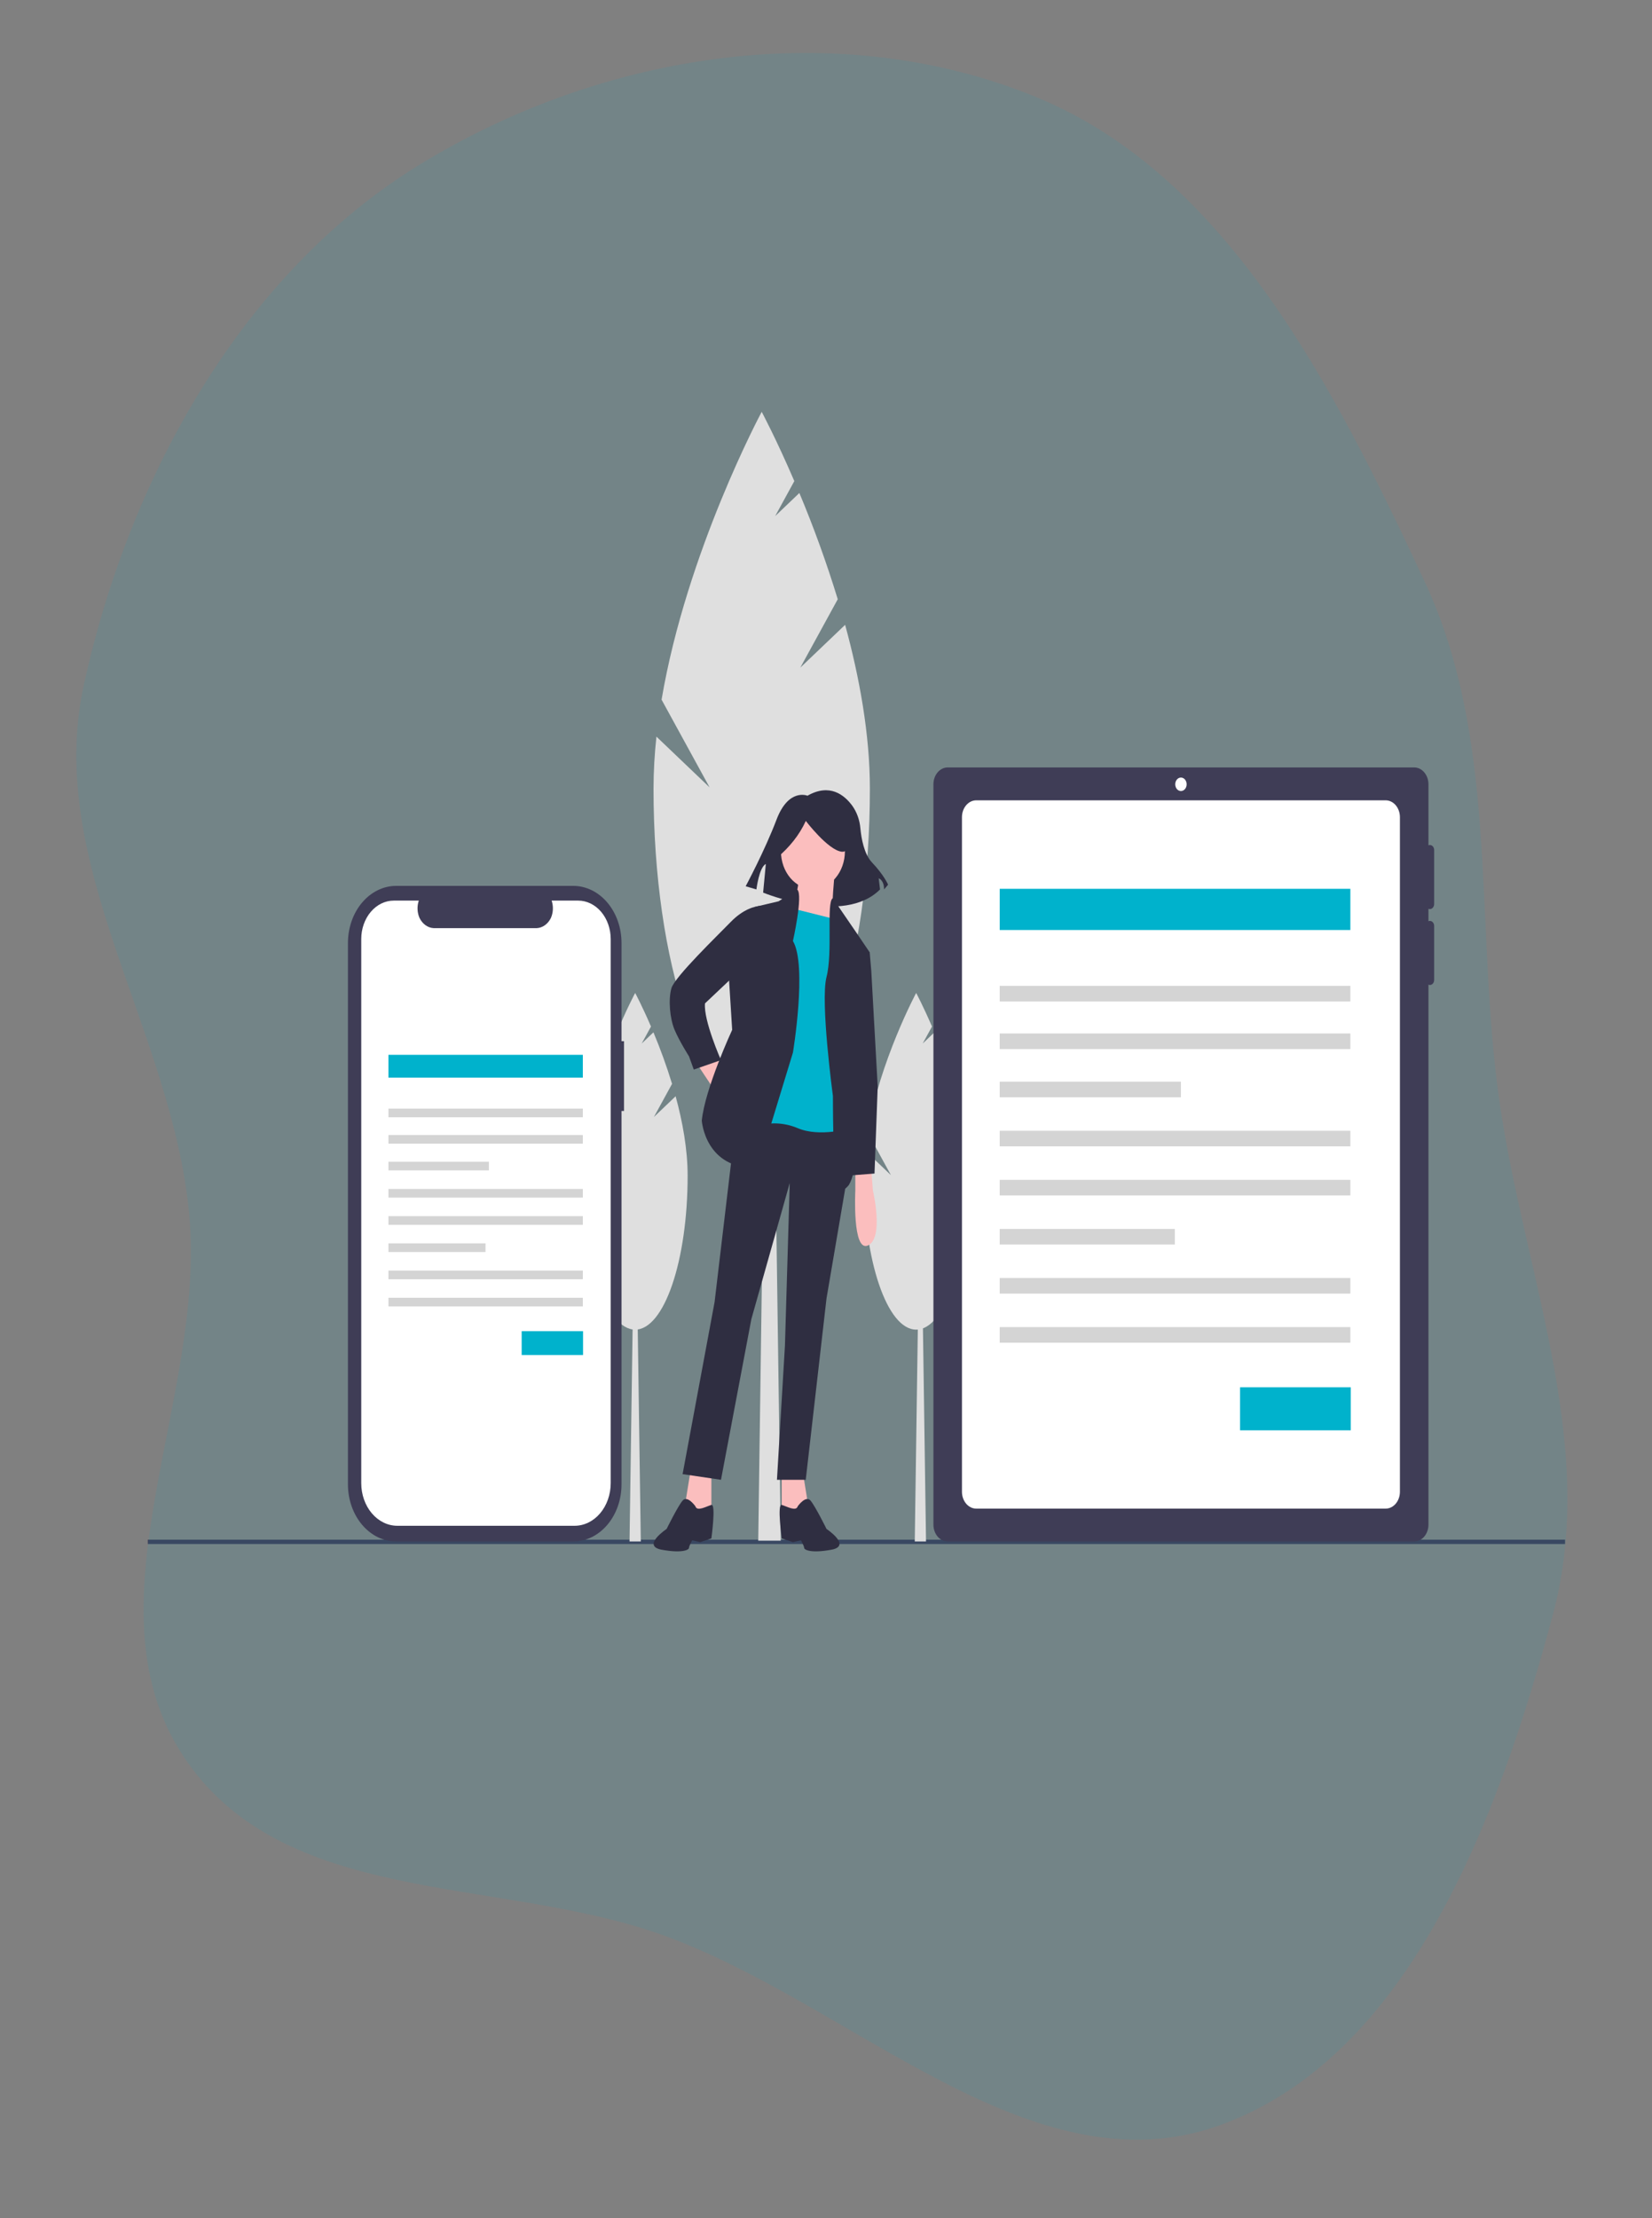 <svg width="380" height="510" viewBox="0 0 380 510" fill="none" xmlns="http://www.w3.org/2000/svg">
<rect x="0" y="0" width="380" height="510" fill="#808080" stroke="none"/>
<g clip-path="url(#clip0_209_47)">
<path d="M360 354H34V355H360V354Z" fill="#3F3D56"/>
<path fill-rule="evenodd" clip-rule="evenodd" d="M152.15 444.81C114.349 431.335 64.98 438.535 42.074 403.623C19.18 368.729 47.449 321.577 43.529 279.257C39.611 236.952 10.242 198.811 19.277 157.495C29.849 109.144 56.087 62.758 96.282 38.006C138.561 11.971 192.894 3.531 238.611 22.432C282.222 40.461 306.82 88.918 327.689 133.675C344.389 169.491 339.442 209.646 344.373 249.252C349.543 290.774 367.956 330.863 357.244 371.053C344.674 418.214 324.034 473.006 280.57 488.637C237.067 504.282 195.85 460.387 152.15 444.81Z" fill="#00B2CC" fill-opacity="0.1"/>
<g clip-path="url(#clip1_209_47)">
<path d="M213.007 354.415H210.417L211.28 294.558H212.144L213.007 354.415Z" fill="#DFDFDF"/>
<path d="M215.051 256.819L219.225 249.196C217.987 245.155 216.558 241.2 214.943 237.35L212.243 239.926L214.381 236.023C212.344 231.285 210.741 228.3 210.741 228.3C210.741 228.3 202.368 243.889 199.571 260.394L204.928 270.177L198.998 264.517C198.787 266.44 198.678 268.376 198.672 270.315C198.672 289.863 204.076 305.71 210.741 305.71C217.406 305.71 222.809 289.863 222.809 270.315C222.809 264.255 221.649 257.915 220.048 252.05L215.051 256.819Z" fill="#DFDFDF"/>
<path d="M147.399 354.415H144.809L145.673 294.558H146.536L147.399 354.415Z" fill="#DFDFDF"/>
<path d="M150.414 256.819L154.589 249.196C153.351 245.155 151.921 241.2 150.306 237.35L147.606 239.926L149.744 236.023C147.707 231.285 146.104 228.3 146.104 228.3C146.104 228.3 137.732 243.889 134.934 260.394L140.291 270.177L134.361 264.517C134.15 266.44 134.041 268.376 134.036 270.315C134.036 289.863 139.439 305.71 146.104 305.71C152.769 305.71 158.172 289.863 158.172 270.315C158.172 264.255 157.012 257.915 155.411 252.05L150.414 256.819Z" fill="#DFDFDF"/>
<path d="M179.593 354.23H174.412L176.139 231.116H177.866L179.593 354.23Z" fill="#DFDFDF"/>
<path d="M184.096 153.493L192.704 137.775C190.151 129.443 187.203 121.288 183.873 113.349L178.307 118.661L182.714 110.613C178.514 100.844 175.209 94.689 175.209 94.689C175.209 94.689 157.946 126.832 152.179 160.865L163.225 181.035L150.997 169.365C150.561 173.33 150.337 177.323 150.326 181.32C150.326 221.626 161.466 254.301 175.209 254.301C188.952 254.301 200.093 221.626 200.093 181.32C200.093 168.825 197.701 155.752 194.4 143.66L184.096 153.493Z" fill="#DFDFDF"/>
<path d="M328.907 209.018C329.036 209.018 329.164 208.988 329.284 208.93C329.403 208.871 329.512 208.785 329.603 208.677C329.694 208.569 329.767 208.441 329.816 208.3C329.866 208.159 329.891 208.008 329.891 207.855V195.447C329.893 195.261 329.856 195.077 329.784 194.91C329.712 194.744 329.607 194.602 329.478 194.494C329.349 194.387 329.199 194.318 329.043 194.294C328.886 194.27 328.727 194.291 328.579 194.355V180.326C328.579 179.816 328.494 179.312 328.329 178.842C328.164 178.371 327.922 177.944 327.618 177.584C327.313 177.224 326.951 176.938 326.553 176.743C326.155 176.549 325.728 176.448 325.297 176.448H217.992C217.561 176.448 217.134 176.549 216.736 176.743C216.338 176.938 215.976 177.224 215.672 177.584C215.367 177.944 215.125 178.371 214.96 178.842C214.795 179.312 214.71 179.816 214.71 180.326V350.542C214.71 351.57 215.056 352.557 215.672 353.284C216.287 354.011 217.122 354.419 217.992 354.419H325.297C326.167 354.419 327.002 354.011 327.618 353.284C328.233 352.557 328.579 351.57 328.579 350.542V226.395C328.727 226.46 328.886 226.481 329.043 226.457C329.199 226.432 329.348 226.364 329.478 226.256C329.607 226.149 329.712 226.006 329.784 225.84C329.856 225.674 329.893 225.49 329.891 225.303V212.895C329.893 212.709 329.856 212.525 329.784 212.359C329.712 212.193 329.607 212.05 329.478 211.942C329.348 211.835 329.199 211.766 329.043 211.742C328.886 211.718 328.727 211.739 328.579 211.803V208.947C328.684 208.993 328.795 209.017 328.907 209.018V209.018Z" fill="#3F3D56"/>
<path d="M318.734 184.009C319.165 184.009 319.592 184.11 319.99 184.304C320.388 184.499 320.75 184.785 321.055 185.145C321.359 185.505 321.601 185.932 321.766 186.403C321.931 186.873 322.016 187.377 322.016 187.887V342.981C322.016 344.01 321.67 344.996 321.055 345.723C320.439 346.45 319.605 346.859 318.734 346.859H224.555C223.685 346.859 222.85 346.45 222.235 345.723C221.619 344.996 221.273 344.01 221.273 342.981V187.887C221.273 186.858 221.619 185.872 222.235 185.145C222.85 184.418 223.685 184.009 224.555 184.009H318.734Z" fill="white"/>
<path d="M271.645 181.877C272.37 181.877 272.957 181.182 272.957 180.326C272.957 179.469 272.37 178.775 271.645 178.775C270.92 178.775 270.332 179.469 270.332 180.326C270.332 181.182 270.92 181.877 271.645 181.877Z" fill="white"/>
<path d="M310.616 204.355H229.959V213.826H310.616V204.355Z" fill="#00B2CC"/>
<path d="M310.616 226.664H229.959V230.251H310.616V226.664Z" fill="#D4D4D4"/>
<path d="M310.616 237.613H229.959V241.2H310.616V237.613Z" fill="#D4D4D4"/>
<path d="M271.634 248.701H229.959V252.288H271.634V248.701Z" fill="#D4D4D4"/>
<path d="M310.616 259.985H229.959V263.572H310.616V259.985Z" fill="#D4D4D4"/>
<path d="M310.616 271.27H229.959V274.857H310.616V271.27Z" fill="#D4D4D4"/>
<path d="M270.239 282.554H229.959V286.141H270.239V282.554Z" fill="#D4D4D4"/>
<path d="M310.616 293.838H229.959V297.426H310.616V293.838Z" fill="#D4D4D4"/>
<path d="M310.616 305.123H229.959V308.71H310.616V305.123Z" fill="#D4D4D4"/>
<path d="M310.712 318.964H285.242V328.858H310.712V318.964Z" fill="#00B2CC"/>
<path d="M143.537 239.386H142.963V216.804C142.963 213.323 141.793 209.984 139.709 207.522C137.626 205.061 134.8 203.678 131.854 203.678H91.145C89.686 203.678 88.241 204.017 86.893 204.677C85.546 205.337 84.321 206.303 83.289 207.522C82.258 208.741 81.439 210.188 80.881 211.781C80.323 213.373 80.036 215.08 80.036 216.804V341.294C80.036 343.017 80.323 344.724 80.881 346.317C81.439 347.909 82.258 349.356 83.289 350.575C84.321 351.794 85.546 352.761 86.893 353.42C88.241 354.08 89.686 354.42 91.145 354.42H131.854C134.8 354.42 137.626 353.037 139.709 350.575C141.793 348.113 142.963 344.775 142.963 341.294V255.432H143.537V239.386Z" fill="#3F3D56"/>
<path d="M140.476 215.904V341.001C140.476 343.601 139.602 346.094 138.046 347.933C136.491 349.771 134.38 350.804 132.18 350.804H91.392C89.192 350.804 87.082 349.771 85.526 347.933C83.97 346.094 83.096 343.601 83.096 341.001V215.904C83.096 213.56 83.884 211.313 85.286 209.656C86.688 207.999 88.59 207.068 90.574 207.068H96.332C96.115 207.711 96.018 208.401 96.048 209.093C96.079 209.784 96.236 210.459 96.509 211.071C96.841 211.748 97.311 212.315 97.877 212.721C98.442 213.127 99.085 213.359 99.746 213.396H123.476C124.137 213.359 124.78 213.127 125.346 212.721C125.911 212.315 126.382 211.748 126.714 211.071C126.986 210.459 127.143 209.784 127.174 209.092C127.204 208.401 127.107 207.711 126.89 207.068H132.998C134.982 207.068 136.884 207.999 138.286 209.656C139.689 211.313 140.476 213.56 140.476 215.904V215.904Z" fill="white"/>
<path d="M185.738 182.95C185.738 182.95 181.411 181.124 178.629 188.428C175.848 195.732 171.521 203.767 171.521 203.767L173.993 204.497C173.993 204.497 174.611 199.384 176.157 198.654L175.539 205.228C175.539 205.228 194.084 212.897 202.429 204.497L202.12 201.941C202.12 201.941 203.356 202.306 203.356 204.497L204.284 203.402C204.284 203.402 203.356 201.21 200.575 198.289C198.749 196.371 198.121 192.723 197.906 190.442C197.744 188.537 197.099 186.735 196.055 185.271C194.207 182.739 190.838 180.048 185.738 182.95Z" fill="#2F2E41"/>
<path d="M160.325 244.61L164.371 250.695L166.946 247.217L164.739 242.871L160.325 244.61Z" fill="#FBBEBE"/>
<path d="M158.854 338.06L157.382 347.187L161.061 349.361L163.636 347.187V338.06H158.854Z" fill="#FBBEBE"/>
<path d="M184.603 338.06L186.075 347.187L182.397 349.361L179.821 347.187V338.06H184.603Z" fill="#FBBEBE"/>
<path d="M169.521 255.91L164.371 299.375L157.014 338.929L165.843 340.233L172.832 303.287L181.661 271.992L180.557 309.372L178.718 340.233H185.339L190.121 298.506L195.409 267.483L195.271 255.91H169.521Z" fill="#2F2E41"/>
<path d="M159.957 346.318C159.957 346.318 158.118 343.71 157.014 345.014C155.911 346.318 153.336 351.534 153.336 351.534C153.336 351.534 147.45 355.446 152.232 356.315C157.014 357.184 158.486 356.315 158.486 355.88C158.486 355.446 159.221 354.142 159.221 354.142L161.061 354.576L163.636 353.707C163.636 353.707 164.739 345.699 163.636 346.008C162.532 346.318 160.325 347.622 159.957 346.318Z" fill="#2F2E41"/>
<path d="M183.5 346.318C183.5 346.318 185.339 343.71 186.442 345.014C187.546 346.318 190.121 351.534 190.121 351.534C190.121 351.534 196.007 355.446 191.225 356.315C186.442 357.184 184.971 356.315 184.971 355.88C184.971 355.446 184.235 354.142 184.235 354.142L182.396 354.576L179.821 353.707C179.821 353.707 178.717 345.699 179.821 346.008C180.925 346.318 183.132 347.622 183.5 346.318Z" fill="#2F2E41"/>
<path d="M186.994 204.404C191.058 204.404 194.351 200.512 194.351 195.711C194.351 190.91 191.058 187.018 186.994 187.018C182.931 187.018 179.637 190.91 179.637 195.711C179.637 200.512 182.931 204.404 186.994 204.404Z" fill="#FBBEBE"/>
<path d="M191.96 201.144C191.96 201.144 191.225 208.533 191.593 210.272C191.961 212.01 192.696 214.618 192.696 214.618L180.925 212.01C180.925 212.01 184.235 203.752 183.5 202.448C182.764 201.144 191.96 201.144 191.96 201.144Z" fill="#FBBEBE"/>
<path d="M193.064 211.576L180.925 208.533L173.936 258.953C177.086 257.936 180.425 258.088 183.5 259.388C188.65 261.561 195.639 259.388 195.639 259.388L194.168 212.01L193.064 211.576Z" fill="#00B2CC"/>
<path d="M183.397 204.54L179.085 207.229L173.568 208.533L167.682 225.05L168.418 236.785C168.418 236.785 162.164 250.26 161.428 257.649C161.428 257.649 162.164 268.95 174.303 268.515L182.396 242.001C182.396 242.001 185.707 222.007 182.396 216.357C182.396 216.357 184.766 205.762 183.397 204.54Z" fill="#2F2E41"/>
<path d="M175.775 208.533L174.584 208.293L173.567 208.533C173.567 208.533 170.992 208.968 168.05 212.01C165.107 215.053 155.175 224.615 154.439 227.223C153.703 229.831 154.071 234.178 155.175 236.786C156.278 239.393 158.485 242.871 158.485 242.871L159.589 245.913L165.842 243.74C165.842 243.74 161.796 234.612 162.164 230.7L169.521 223.746L175.775 208.533Z" fill="#2F2E41"/>
<path d="M191.553 206.505L197.11 214.618L200.053 218.965L196.375 233.743L194.535 246.348C194.535 246.348 198.95 266.342 195.271 272.427C195.271 272.427 193.064 275.47 192.328 271.992C191.592 268.515 191.592 251.998 191.592 251.998C191.592 251.998 188.65 230.266 190.121 224.615C191.592 218.965 190.042 207.519 191.553 206.505Z" fill="#2F2E41"/>
<path d="M196.743 269.384V273.731C196.743 273.731 196.007 288.074 199.686 286.336C203.364 284.597 200.789 273.731 200.789 273.731L200.421 268.95L196.743 269.384Z" fill="#FBBEBE"/>
<path d="M178.793 197.174C181.591 194.782 183.856 192.026 185.354 188.748C185.354 188.748 190.489 195.489 193.626 195.826C196.764 196.163 193.912 187.737 193.912 187.737L188.206 186.052L182.787 186.726L178.508 190.096L178.793 197.174Z" fill="#2F2E41"/>
<path d="M197.111 217.661L200.053 218.965L200.422 223.311L201.893 249.825L201.157 269.819L195.639 270.254L193.8 248.087L193.064 223.746L197.111 217.661Z" fill="#2F2E41"/>
<path d="M134.063 242.521H89.349V247.772H134.063V242.521Z" fill="#00B2CC"/>
<path d="M134.063 254.889H89.349V256.878H134.063V254.889Z" fill="#D4D4D4"/>
<path d="M134.063 260.959H89.349V262.948H134.063V260.959Z" fill="#D4D4D4"/>
<path d="M112.453 267.106H89.349V269.095H112.453V267.106Z" fill="#D4D4D4"/>
<path d="M134.063 273.362H89.349V275.35H134.063V273.362Z" fill="#D4D4D4"/>
<path d="M134.063 279.618H89.349V281.606H134.063V279.618Z" fill="#D4D4D4"/>
<path d="M111.679 285.874H89.349V287.862H111.679V285.874Z" fill="#D4D4D4"/>
<path d="M134.063 292.129H89.349V294.118H134.063V292.129Z" fill="#D4D4D4"/>
<path d="M134.063 298.385H89.349V300.373H134.063V298.385Z" fill="#D4D4D4"/>
<path d="M134.116 306.058H119.996V311.543H134.116V306.058Z" fill="#00B2CC"/>
</g>
</g>
<defs>
<clipPath id="clip0_209_47">
<rect width="380" height="510" fill="white"/>
</clipPath>
<clipPath id="clip1_209_47">
<rect width="309.83" height="268.224" fill="white" transform="translate(50.048 88.463)"/>
</clipPath>
</defs>
</svg>
